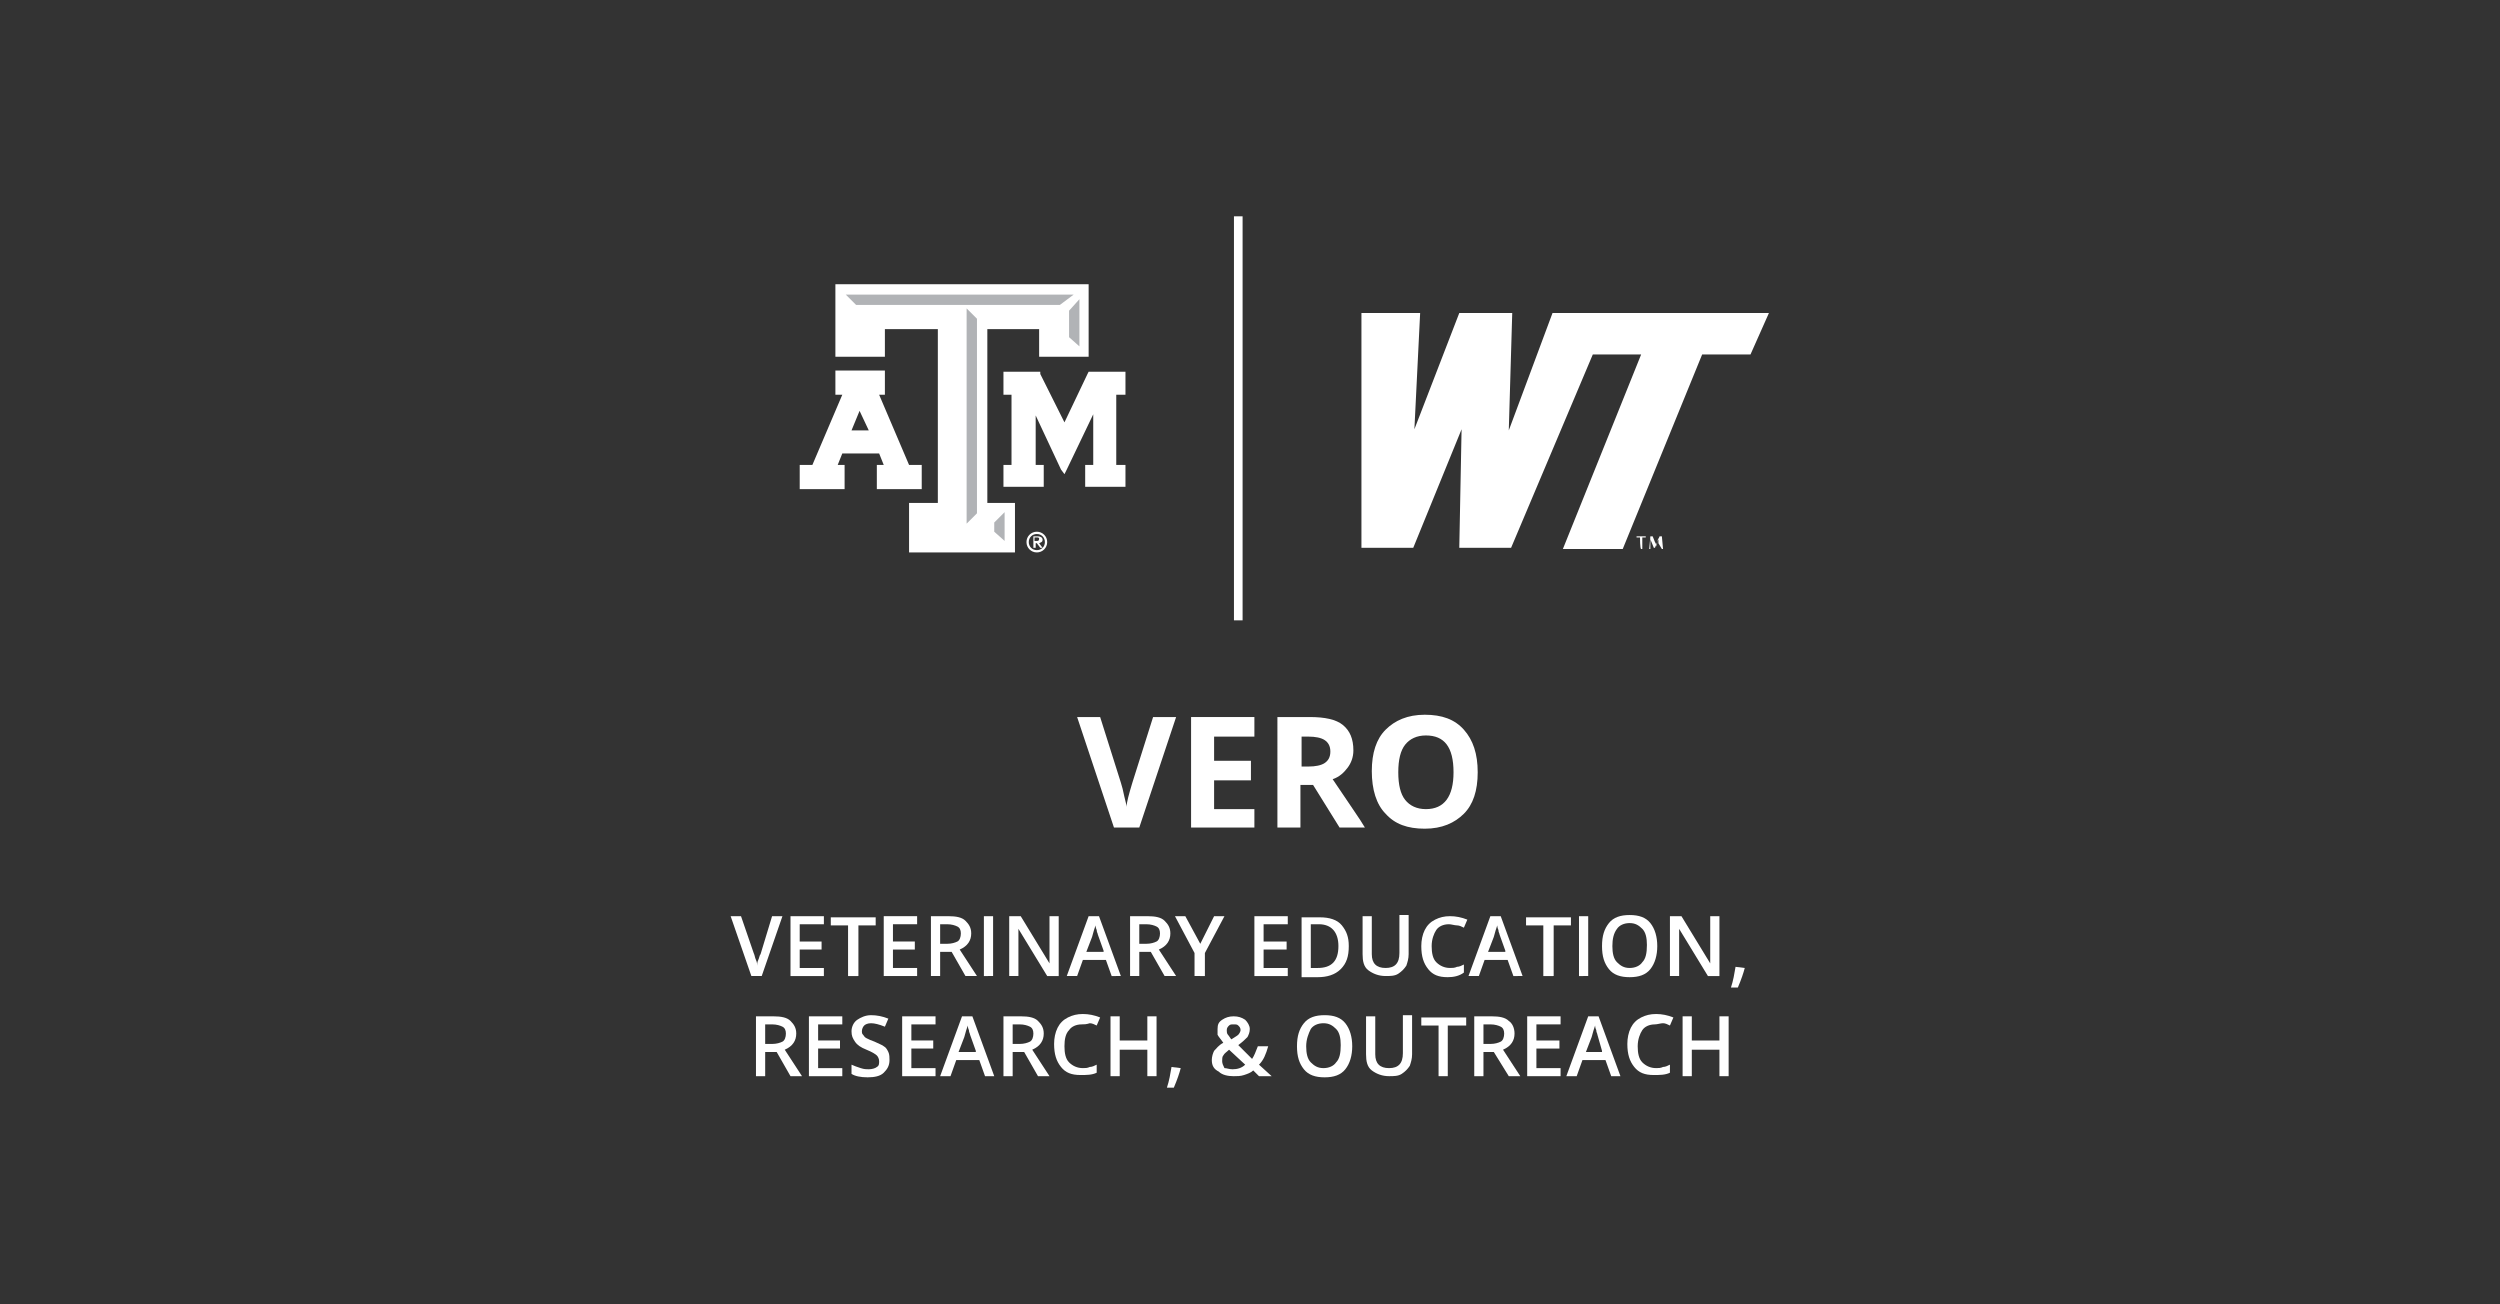 <?xml version="1.0" encoding="UTF-8" standalone="no"?>
<!-- Generator: Adobe Illustrator 24.3.0, SVG Export Plug-In . SVG Version: 6.00 Build 0)  -->

<svg
   version="1.1"
   id="Layer_1"
   x="0px"
   y="0px"
   viewBox="0 0 230 120"
   xml:space="preserve"
   sodipodi:docname="tamu.svg"
   width="230"
   height="120"
   inkscape:version="1.1.2 (0a00cf5339, 2022-02-04, custom)"
   xmlns:inkscape="http://www.inkscape.org/namespaces/inkscape"
   xmlns:sodipodi="http://sodipodi.sourceforge.net/DTD/sodipodi-0.dtd"
   xmlns="http://www.w3.org/2000/svg"
   xmlns:svg="http://www.w3.org/2000/svg"><rect x="0" y="0" width="230" height="120" fill="#333333" stroke="none"/><defs
   id="defs1096" /><sodipodi:namedview
   id="namedview1094"
   pagecolor="#ffffff"
   bordercolor="#666666"
   borderopacity="1.0"
   inkscape:pageshadow="2"
   inkscape:pageopacity="0.0"
   inkscape:pagecheckerboard="0"
   showgrid="false"
   showguides="false"
   width="230px"
   inkscape:zoom="2"
   inkscape:cx="89.25"
   inkscape:cy="75.25"
   inkscape:window-width="1718"
   inkscape:window-height="1360"
   inkscape:window-x="-7"
   inkscape:window-y="0"
   inkscape:window-maximized="0"
   inkscape:current-layer="Layer_1" />
<style
   type="text/css"
   id="style961">
	.st0{fill:#FFFFFF;}
	.st1{fill:none;stroke:#FFFFFF;stroke-width:0.75;stroke-miterlimit:10;}
	.st2{fill:#B1B3B6;}
	.st3{enable-background:new    ;}
</style>
<g
   id="g1091"
   transform="matrix(1.059,0,0,1.059,60.124,14.606)">
	<g
   id="g997">
		<g
   id="g971">
			<polygon
   class="st0"
   points="70,33.8 74.5,33.8 81.6,17 85.8,17 79,33.9 84.2,33.9 91.1,17 95.3,17 96.9,13.4 78.1,13.4 74.3,23.6 74.6,13.4 70,13.4 66.1,23.5 66.6,13.4 61.5,13.4 61.5,33.8 66,33.8 70.2,23.5 "
   id="polygon963" />
			<g
   id="g969">
				<path
   class="st0"
   d="m 85.7,32.9 h -0.3 v -0.1 h 0.8 v 0.1 h -0.3 v 1 h -0.1 c -0.1,0 -0.1,-1 -0.1,-1 z"
   id="path965" />
				<path
   class="st0"
   d="m 87.3,33.4 c 0,-0.2 0,-0.3 0,-0.5 v 0 c 0,0.1 -0.1,0.3 -0.1,0.4 L 87,33.8 H 86.9 L 86.7,33.3 C 86.6,33.1 86.6,33 86.6,32.9 v 0 c 0,0.1 0,0.3 0,0.5 v 0.5 h -0.1 l 0.1,-1.1 h 0.2 l 0.2,0.5 c 0.1,0.1 0.1,0.3 0.1,0.4 v 0 c 0,-0.1 0.1,-0.2 0.1,-0.4 l 0.2,-0.5 h 0.2 l 0.1,1.1 h -0.1 z"
   id="path967" />
			</g>
		</g>
		<line
   class="st1"
   x1="50.8"
   y1="5"
   x2="50.8"
   y2="40.1"
   id="line973" />
		<g
   id="g995">
			<path
   class="st0"
   d="m 32.4,33.3 c 0,-0.5 0.4,-0.9 0.9,-0.9 0.5,0 0.9,0.4 0.9,0.9 0,0.5 -0.4,0.9 -0.9,0.9 -0.5,0 -0.9,-0.4 -0.9,-0.9 m 1.6,0 c 0,-0.4 -0.3,-0.7 -0.7,-0.7 -0.4,0 -0.7,0.3 -0.7,0.7 0,0.4 0.3,0.7 0.7,0.7 0.4,0 0.7,-0.3 0.7,-0.7 m -1,-0.5 h 0.4 c 0.2,0 0.4,0.1 0.4,0.3 0,0.2 -0.1,0.2 -0.3,0.3 l 0.3,0.4 h -0.2 l -0.3,-0.4 h -0.1 v 0.4 H 33 Z m 0.1,0.4 h 0.2 c 0.1,0 0.2,0 0.2,-0.2 0,-0.1 -0.1,-0.1 -0.2,-0.1 h -0.2 z"
   id="path975" />
			<g
   id="g993">
				<polygon
   class="st0"
   points="30.4,18.8 30.4,20.2 30.4,20.5 30.7,20.5 31.1,20.5 31.1,26.6 30.6,26.6 30.4,26.6 30.4,26.8 30.4,28.3 30.4,28.5 30.6,28.5 33.7,28.5 33.9,28.5 33.9,28.3 33.9,26.8 33.9,26.6 33.7,26.6 33.2,26.6 33.2,22.3 35.4,27 35.7,27.4 35.9,27 38.2,22.2 38.2,26.6 37.7,26.6 37.5,26.6 37.5,26.8 37.5,28.3 37.5,28.5 37.7,28.5 40.8,28.5 41,28.5 41,28.3 41,26.8 41,26.6 40.8,26.6 40.2,26.6 40.2,20.5 40.8,20.5 41,20.5 41,20.2 41,18.8 41,18.5 40.8,18.5 37.9,18.5 37.8,18.5 37.7,18.7 35.7,22.9 33.6,18.7 33.6,18.5 33.4,18.5 30.7,18.5 30.4,18.5 "
   id="polygon977" />
				<path
   class="st0"
   d="m 23,26.6 h -0.8 l -2.6,-6.1 h 0.2 0.3 v -0.3 -1.5 -0.3 h -0.3 -3.7 -0.3 v 0.3 1.5 0.3 h 0.3 0.3 l -2.6,6.1 H 13 12.7 v 0.3 1.5 0.3 h 0.3 3.3 0.3 V 28.4 26.9 26.6 H 16.3 16 l 0.4,-1 h 3.2 l 0.4,1 h -0.3 -0.3 v 0.3 1.5 0.3 h 0.3 3.3 0.3 v -0.3 -1.5 -0.3 z m -4.3,-3 h -1.5 l 0.7,-1.7 z"
   id="path979" />
				<polygon
   class="st0"
   points="20.1,14.8 24.7,14.8 24.7,29.9 22.5,29.9 22.2,29.9 22.2,30.2 22.2,33.9 22.2,34.2 22.5,34.2 31.1,34.2 31.4,34.2 31.4,33.9 31.4,30.2 31.4,29.9 31.1,29.9 29,29.9 29,14.8 33.5,14.8 33.5,16.9 33.5,17.2 33.8,17.2 37.5,17.2 37.8,17.2 37.8,16.9 37.8,11.2 37.8,10.9 37.5,10.9 16.1,10.9 15.8,10.9 15.8,11.2 15.8,16.9 15.8,17.2 16.1,17.2 19.8,17.2 20.1,17.2 20.1,16.9 "
   id="polygon981" />
				<g
   id="g991">
					<polygon
   class="st2"
   points="30.5,33.2 29.6,32.4 29.6,31.6 30.5,30.7 "
   id="polygon983" />
					<polygon
   class="st2"
   points="27.2,13 28.1,13.9 28.1,30.8 27.2,31.7 "
   id="polygon985" />
					<polygon
   class="st2"
   points="36.5,11.8 35.3,12.7 17.6,12.7 16.7,11.8 "
   id="polygon987" />
					<polygon
   class="st2"
   points="36.1,13.2 37,12.2 37,16.3 36.1,15.5 "
   id="polygon989" />
				</g>
			</g>
		</g>
	</g>
	<g
   id="g1089">
		<g
   class="st3"
   id="g1039">
			<path
   class="st0"
   d="m 10.3,65.8 h 0.9 L 9.4,71 H 8.5 L 6.7,65.8 H 7.6 L 8.7,69 c 0.1,0.2 0.1,0.4 0.2,0.6 C 9,69.8 9,70 9,70.1 9,70 9,69.8 9.1,69.6 9.2,69.4 9.2,69.2 9.3,69.1 Z"
   id="path999" />
			<path
   class="st0"
   d="m 14.8,71 h -2.9 v -5.2 h 2.9 v 0.7 H 12.7 V 68 h 1.9 v 0.7 h -1.9 v 1.6 h 2.1 z"
   id="path1001" />
			<path
   class="st0"
   d="m 17.7,71 h -0.8 v -4.4 h -1.5 v -0.7 h 3.9 v 0.7 H 17.8 V 71 Z"
   id="path1003" />
			<path
   class="st0"
   d="M 22.9,71 H 20 v -5.2 h 2.9 v 0.7 H 20.8 V 68 h 1.9 v 0.7 h -1.9 v 1.6 h 2.1 z"
   id="path1005" />
			<path
   class="st0"
   d="M 24.9,68.9 V 71 h -0.8 v -5.2 h 1.5 c 0.7,0 1.2,0.1 1.5,0.4 0.3,0.3 0.5,0.6 0.5,1.1 0,0.6 -0.3,1.1 -1,1.4 l 1.5,2.3 h -1 l -1.2,-2.1 z m 0,-0.7 h 0.6 c 0.4,0 0.7,-0.1 0.9,-0.2 0.2,-0.1 0.3,-0.4 0.3,-0.7 0,-0.3 -0.1,-0.5 -0.3,-0.6 -0.2,-0.1 -0.5,-0.2 -0.9,-0.2 h -0.6 z"
   id="path1007" />
			<path
   class="st0"
   d="m 28.7,71 v -5.2 h 0.8 V 71 Z"
   id="path1009" />
			<path
   class="st0"
   d="m 35.2,71 h -1 l -2.5,-4.1 v 0 0.2 c 0,0.4 0,0.8 0,1.2 V 71 h -0.8 v -5.2 h 1 l 2.5,4.1 v 0 c 0,-0.1 0,-0.3 0,-0.6 0,-0.3 0,-0.6 0,-0.8 v -2.7 h 0.8 z"
   id="path1011" />
			<path
   class="st0"
   d="m 39.8,71 -0.5,-1.4 h -2 L 36.8,71 h -0.9 l 1.9,-5.2 h 0.9 l 1.9,5.2 z m -0.7,-2.2 -0.5,-1.4 c 0,-0.1 -0.1,-0.2 -0.1,-0.4 -0.1,-0.2 -0.1,-0.4 -0.1,-0.4 -0.1,0.3 -0.2,0.6 -0.3,1 l -0.5,1.3 h 1.5 z"
   id="path1013" />
			<path
   class="st0"
   d="M 42.2,68.9 V 71 h -0.8 v -5.2 h 1.5 c 0.7,0 1.2,0.1 1.5,0.4 0.3,0.3 0.5,0.6 0.5,1.1 0,0.6 -0.3,1.1 -1,1.4 l 1.5,2.3 h -1 l -1.2,-2.1 z m 0,-0.7 h 0.6 c 0.4,0 0.7,-0.1 0.9,-0.2 0.2,-0.1 0.3,-0.4 0.3,-0.7 0,-0.3 -0.1,-0.5 -0.3,-0.6 -0.2,-0.1 -0.5,-0.2 -0.9,-0.2 h -0.6 z"
   id="path1015" />
			<path
   class="st0"
   d="m 47.5,68.2 1.2,-2.4 h 0.9 L 47.9,69 v 2 H 47 v -2 l -1.7,-3.2 h 0.9 z"
   id="path1017" />
			<path
   class="st0"
   d="m 55.1,71 h -2.9 v -5.2 h 2.9 v 0.7 H 53 V 68 h 2 v 0.7 h -2 v 1.6 h 2.1 z"
   id="path1019" />
			<path
   class="st0"
   d="m 60.4,68.4 c 0,0.9 -0.2,1.5 -0.7,2 -0.5,0.5 -1.2,0.7 -2,0.7 h -1.4 v -5.2 h 1.6 c 0.8,0 1.5,0.2 1.9,0.7 0.4,0.5 0.6,1 0.6,1.8 z m -0.9,0 c 0,-1.2 -0.6,-1.9 -1.7,-1.9 h -0.7 v 3.8 h 0.6 c 1.2,0 1.8,-0.6 1.8,-1.9 z"
   id="path1021" />
			<path
   class="st0"
   d="m 65.6,65.8 v 3.3 c 0,0.4 -0.1,0.7 -0.2,1 -0.2,0.3 -0.4,0.5 -0.7,0.7 C 64.4,71 64,71 63.6,71 63,71 62.5,70.8 62.1,70.5 61.7,70.2 61.6,69.7 61.6,69.1 v -3.3 h 0.8 v 3.3 c 0,0.4 0.1,0.7 0.3,0.9 0.2,0.2 0.5,0.3 0.9,0.3 0.8,0 1.2,-0.4 1.2,-1.3 v -3.3 h 0.8 z"
   id="path1023" />
			<path
   class="st0"
   d="m 69.1,66.5 c -0.5,0 -0.9,0.2 -1.1,0.5 -0.2,0.3 -0.4,0.8 -0.4,1.4 0,0.6 0.1,1.1 0.4,1.4 0.3,0.3 0.7,0.5 1.2,0.5 0.2,0 0.4,0 0.6,-0.1 0.2,0 0.4,-0.1 0.6,-0.2 v 0.7 C 70,71 69.5,71.1 69,71.1 c -0.8,0 -1.3,-0.2 -1.7,-0.7 -0.4,-0.5 -0.6,-1.1 -0.6,-2 0,-0.5 0.1,-1 0.3,-1.4 0.2,-0.4 0.5,-0.7 0.9,-0.9 0.4,-0.2 0.8,-0.3 1.3,-0.3 0.5,0 1,0.1 1.5,0.3 l -0.3,0.7 c -0.2,-0.1 -0.4,-0.2 -0.6,-0.2 -0.2,0 -0.5,-0.1 -0.7,-0.1 z"
   id="path1025" />
			<path
   class="st0"
   d="m 74.7,71 -0.5,-1.4 h -2 L 71.7,71 h -0.9 l 1.9,-5.2 h 0.9 L 75.5,71 Z M 74,68.8 73.5,67.4 c 0,-0.1 -0.1,-0.2 -0.1,-0.4 -0.1,-0.2 -0.1,-0.4 -0.1,-0.4 -0.1,0.3 -0.2,0.6 -0.3,1 l -0.5,1.3 H 74 Z"
   id="path1027" />
			<path
   class="st0"
   d="m 78.1,71 h -0.8 v -4.4 h -1.5 v -0.7 h 3.9 v 0.7 H 78.2 V 71 Z"
   id="path1029" />
			<path
   class="st0"
   d="m 80.4,71 v -5.2 h 0.8 V 71 Z"
   id="path1031" />
			<path
   class="st0"
   d="m 87.2,68.4 c 0,0.8 -0.2,1.5 -0.6,2 -0.4,0.5 -1,0.7 -1.8,0.7 -0.8,0 -1.4,-0.2 -1.8,-0.7 -0.4,-0.5 -0.6,-1.1 -0.6,-2 0,-0.9 0.2,-1.5 0.6,-2 0.4,-0.5 1,-0.7 1.8,-0.7 0.8,0 1.4,0.2 1.8,0.7 0.4,0.5 0.6,1.2 0.6,2 z m -3.9,0 c 0,0.6 0.1,1.1 0.4,1.4 0.3,0.3 0.6,0.5 1.1,0.5 0.5,0 0.9,-0.2 1.1,-0.5 0.3,-0.3 0.4,-0.8 0.4,-1.5 0,-0.6 -0.1,-1.1 -0.4,-1.4 -0.3,-0.3 -0.6,-0.5 -1.1,-0.5 -0.5,0 -0.9,0.2 -1.1,0.5 -0.3,0.4 -0.4,0.9 -0.4,1.5 z"
   id="path1033" />
			<path
   class="st0"
   d="m 92.6,71 h -1 l -2.5,-4.1 v 0 0.2 c 0,0.4 0,0.8 0,1.2 V 71 h -0.8 v -5.2 h 1 l 2.5,4.1 v 0 c 0,-0.1 0,-0.3 0,-0.6 0,-0.3 0,-0.6 0,-0.8 v -2.7 h 0.8 z"
   id="path1035" />
			<path
   class="st0"
   d="m 94.8,70.3 c -0.1,0.4 -0.3,1 -0.6,1.7 h -0.6 c 0.2,-0.6 0.3,-1.2 0.4,-1.8 z"
   id="path1037" />
		</g>
		<g
   class="st3"
   id="g1077">
			<path
   class="st0"
   d="m 9.7,77.6 v 2.1 H 8.9 v -5.2 h 1.5 c 0.7,0 1.2,0.1 1.5,0.4 0.3,0.3 0.5,0.6 0.5,1.1 0,0.6 -0.3,1.1 -1,1.4 l 1.5,2.3 h -1 l -1.2,-2.1 z m 0,-0.7 h 0.6 c 0.4,0 0.7,-0.1 0.9,-0.2 0.2,-0.1 0.3,-0.4 0.3,-0.7 0,-0.3 -0.1,-0.5 -0.3,-0.6 C 11,75.3 10.7,75.2 10.3,75.2 H 9.7 Z"
   id="path1041" />
			<path
   class="st0"
   d="m 16.4,79.7 h -2.9 v -5.2 h 2.9 v 0.7 h -2.1 v 1.4 h 1.9 v 0.7 H 14.3 V 79 h 2.1 z"
   id="path1043" />
			<path
   class="st0"
   d="m 20.5,78.3 c 0,0.5 -0.2,0.8 -0.5,1.1 -0.3,0.3 -0.8,0.4 -1.4,0.4 -0.6,0 -1.1,-0.1 -1.4,-0.3 v -0.8 c 0.2,0.1 0.5,0.2 0.8,0.3 0.3,0.1 0.5,0.1 0.7,0.1 0.3,0 0.6,-0.1 0.7,-0.2 0.2,-0.1 0.2,-0.3 0.2,-0.5 0,-0.2 -0.1,-0.4 -0.2,-0.5 -0.1,-0.1 -0.4,-0.3 -0.9,-0.5 -0.5,-0.2 -0.8,-0.4 -1,-0.7 -0.2,-0.3 -0.3,-0.5 -0.3,-0.9 0,-0.4 0.2,-0.8 0.5,-1 0.3,-0.2 0.7,-0.4 1.2,-0.4 0.5,0 1,0.1 1.5,0.3 l -0.3,0.7 c -0.5,-0.2 -0.9,-0.3 -1.2,-0.3 -0.3,0 -0.5,0.1 -0.6,0.2 -0.1,0.1 -0.2,0.3 -0.2,0.5 0,0.1 0,0.2 0.1,0.3 0.1,0.1 0.1,0.2 0.3,0.3 0.2,0.1 0.4,0.2 0.7,0.3 0.4,0.2 0.7,0.3 0.8,0.4 0.2,0.1 0.3,0.3 0.4,0.5 0.1,0.2 0.1,0.5 0.1,0.7 z"
   id="path1045" />
			<path
   class="st0"
   d="m 24.5,79.7 h -2.9 v -5.2 h 2.9 v 0.7 h -2.1 v 1.4 h 1.9 v 0.7 H 22.4 V 79 h 2.1 z"
   id="path1047" />
			<path
   class="st0"
   d="m 28.8,79.7 -0.5,-1.4 h -2 l -0.5,1.4 h -0.9 l 1.9,-5.2 h 0.9 l 1.9,5.2 z M 28,77.5 27.5,76.1 c 0,-0.1 -0.1,-0.2 -0.1,-0.4 -0.1,-0.2 -0.1,-0.4 -0.1,-0.4 -0.1,0.3 -0.2,0.6 -0.3,1 l -0.5,1.3 H 28 Z"
   id="path1049" />
			<path
   class="st0"
   d="m 31.2,77.6 v 2.1 h -0.8 v -5.2 h 1.5 c 0.7,0 1.2,0.1 1.5,0.4 0.3,0.3 0.5,0.6 0.5,1.1 0,0.6 -0.3,1.1 -1,1.4 l 1.5,2.3 h -1 l -1.2,-2.1 z m 0,-0.7 h 0.6 c 0.4,0 0.7,-0.1 0.9,-0.2 0.2,-0.1 0.3,-0.4 0.3,-0.7 0,-0.3 -0.1,-0.5 -0.3,-0.6 -0.2,-0.1 -0.5,-0.2 -0.9,-0.2 h -0.6 z"
   id="path1051" />
			<path
   class="st0"
   d="m 37.2,75.2 c -0.5,0 -0.9,0.2 -1.1,0.5 -0.3,0.3 -0.4,0.8 -0.4,1.4 0,0.6 0.1,1.1 0.4,1.4 0.3,0.3 0.7,0.5 1.2,0.5 0.2,0 0.4,0 0.6,-0.1 0.2,0 0.4,-0.1 0.6,-0.2 v 0.7 c -0.4,0.2 -0.9,0.2 -1.4,0.2 -0.8,0 -1.3,-0.2 -1.7,-0.7 -0.4,-0.5 -0.6,-1.1 -0.6,-2 0,-0.5 0.1,-1 0.3,-1.4 0.2,-0.4 0.5,-0.7 0.9,-0.9 0.4,-0.2 0.8,-0.3 1.3,-0.3 0.5,0 1,0.1 1.5,0.3 l -0.3,0.7 c -0.2,-0.1 -0.4,-0.2 -0.6,-0.2 -0.3,0.1 -0.5,0.1 -0.7,0.1 z"
   id="path1053" />
			<path
   class="st0"
   d="m 43.7,79.7 h -0.8 v -2.3 h -2.4 v 2.3 h -0.8 v -5.2 h 0.8 v 2.1 h 2.4 v -2.1 h 0.8 z"
   id="path1055" />
			<path
   class="st0"
   d="m 45.8,79 c -0.1,0.4 -0.3,1 -0.6,1.7 h -0.6 c 0.2,-0.6 0.3,-1.2 0.4,-1.8 z"
   id="path1057" />
			<path
   class="st0"
   d="m 48.5,78.3 c 0,-0.3 0.1,-0.6 0.2,-0.8 0.2,-0.2 0.4,-0.5 0.8,-0.7 -0.2,-0.3 -0.4,-0.5 -0.5,-0.7 0,-0.1 0,-0.3 0,-0.5 0,-0.4 0.1,-0.6 0.4,-0.8 0.3,-0.2 0.6,-0.3 1,-0.3 0.4,0 0.7,0.1 1,0.3 0.2,0.2 0.4,0.5 0.4,0.8 0,0.3 -0.1,0.5 -0.2,0.7 -0.2,0.2 -0.4,0.4 -0.8,0.7 l 1.2,1.2 c 0.2,-0.3 0.3,-0.6 0.5,-1.1 h 0.9 c -0.2,0.7 -0.4,1.2 -0.8,1.6 l 1.1,1 h -1.1 l -0.5,-0.5 c -0.2,0.2 -0.5,0.3 -0.8,0.4 -0.3,0.1 -0.6,0.1 -0.9,0.1 -0.5,0 -1,-0.1 -1.3,-0.4 -0.4,-0.2 -0.6,-0.5 -0.6,-1 z m 1.8,0.8 c 0.4,0 0.8,-0.1 1.1,-0.4 L 50,77.4 c -0.2,0.2 -0.4,0.3 -0.5,0.5 -0.1,0.1 -0.1,0.3 -0.1,0.5 0,0.2 0.1,0.4 0.2,0.6 0.2,0 0.4,0.1 0.7,0.1 z m -0.5,-3.4 c 0,0.1 0,0.3 0.1,0.4 0.1,0.1 0.2,0.3 0.3,0.4 0.3,-0.2 0.5,-0.3 0.6,-0.4 0.1,-0.1 0.2,-0.3 0.2,-0.4 0,-0.2 -0.1,-0.3 -0.2,-0.4 -0.1,-0.1 -0.2,-0.1 -0.4,-0.1 -0.2,0 -0.3,0 -0.4,0.1 -0.1,0.1 -0.2,0.2 -0.2,0.4 z"
   id="path1059" />
			<path
   class="st0"
   d="m 60.7,77.1 c 0,0.8 -0.2,1.5 -0.6,2 -0.4,0.5 -1,0.7 -1.8,0.7 -0.8,0 -1.4,-0.2 -1.8,-0.7 -0.4,-0.5 -0.6,-1.1 -0.6,-2 0,-0.9 0.2,-1.5 0.6,-2 0.4,-0.5 1,-0.7 1.8,-0.7 0.8,0 1.4,0.2 1.8,0.7 0.4,0.5 0.6,1.2 0.6,2 z m -4,0 c 0,0.6 0.1,1.1 0.4,1.4 0.3,0.3 0.6,0.5 1.1,0.5 0.5,0 0.9,-0.2 1.1,-0.5 0.3,-0.3 0.4,-0.8 0.4,-1.5 0,-0.6 -0.1,-1.1 -0.4,-1.4 -0.3,-0.3 -0.6,-0.5 -1.1,-0.5 -0.5,0 -0.9,0.2 -1.1,0.5 -0.2,0.4 -0.4,0.9 -0.4,1.5 z"
   id="path1061" />
			<path
   class="st0"
   d="m 65.9,74.5 v 3.3 c 0,0.4 -0.1,0.7 -0.2,1 -0.2,0.3 -0.4,0.5 -0.7,0.7 -0.3,0.2 -0.7,0.2 -1.1,0.2 -0.6,0 -1.1,-0.2 -1.5,-0.5 -0.4,-0.3 -0.5,-0.8 -0.5,-1.4 v -3.3 h 0.8 v 3.3 c 0,0.4 0.1,0.7 0.3,0.9 0.2,0.2 0.5,0.3 0.9,0.3 0.8,0 1.2,-0.4 1.2,-1.3 v -3.3 h 0.8 z"
   id="path1063" />
			<path
   class="st0"
   d="m 69,79.7 h -0.8 v -4.4 h -1.5 v -0.7 h 3.9 v 0.7 H 69 Z"
   id="path1065" />
			<path
   class="st0"
   d="m 72.1,77.6 v 2.1 h -0.8 v -5.2 h 1.5 c 0.7,0 1.2,0.1 1.5,0.4 0.3,0.2 0.5,0.6 0.5,1.1 0,0.6 -0.3,1.1 -1,1.4 l 1.5,2.3 h -1 L 73,77.6 Z m 0,-0.7 h 0.6 c 0.4,0 0.7,-0.1 0.9,-0.2 0.2,-0.1 0.3,-0.4 0.3,-0.7 0,-0.3 -0.1,-0.5 -0.3,-0.6 -0.2,-0.1 -0.5,-0.2 -0.9,-0.2 h -0.6 z"
   id="path1067" />
			<path
   class="st0"
   d="m 78.8,79.7 h -2.9 v -5.2 h 2.9 v 0.7 h -2.1 v 1.4 h 2 v 0.7 h -2 V 79 h 2.1 z"
   id="path1069" />
			<path
   class="st0"
   d="m 83.2,79.7 -0.5,-1.4 h -2 l -0.5,1.4 h -0.9 l 1.9,-5.2 h 0.9 L 84,79.7 Z M 82.4,77.5 82,76.1 c 0,-0.1 -0.1,-0.2 -0.1,-0.4 -0.1,-0.2 -0.1,-0.4 -0.1,-0.4 -0.1,0.3 -0.2,0.6 -0.3,1 L 81,77.6 h 1.4 z"
   id="path1071" />
			<path
   class="st0"
   d="m 87,75.2 c -0.5,0 -0.9,0.2 -1.1,0.5 -0.2,0.3 -0.4,0.8 -0.4,1.4 0,0.6 0.1,1.1 0.4,1.4 0.3,0.3 0.7,0.5 1.2,0.5 0.2,0 0.4,0 0.6,-0.1 0.2,0 0.4,-0.1 0.6,-0.2 v 0.7 c -0.4,0.2 -0.9,0.2 -1.4,0.2 -0.8,0 -1.3,-0.2 -1.7,-0.7 -0.4,-0.5 -0.6,-1.1 -0.6,-2 0,-0.5 0.1,-1 0.3,-1.4 0.2,-0.4 0.5,-0.7 0.9,-0.9 0.4,-0.2 0.8,-0.3 1.3,-0.3 0.5,0 1,0.1 1.5,0.3 l -0.3,0.7 c -0.2,-0.1 -0.4,-0.2 -0.6,-0.2 -0.2,0 -0.5,0.1 -0.7,0.1 z"
   id="path1073" />
			<path
   class="st0"
   d="m 93.4,79.7 h -0.8 v -2.3 h -2.4 v 2.3 h -0.8 v -5.2 h 0.8 v 2.1 h 2.4 v -2.1 h 0.8 z"
   id="path1075" />
		</g>
		<g
   class="st3"
   id="g1087">
			<path
   class="st0"
   d="m 43.4,48.5 h 2 l -3.2,9.6 H 40 l -3.2,-9.6 h 2 l 1.8,5.7 c 0.1,0.3 0.2,0.7 0.3,1.2 0.1,0.4 0.2,0.8 0.2,0.9 0,-0.4 0.2,-1.1 0.5,-2.1 z"
   id="path1079" />
			<path
   class="st0"
   d="m 52.2,58.1 h -5.5 v -9.6 h 5.5 v 1.7 h -3.5 v 2.1 h 3.2 V 54 h -3.2 v 2.5 h 3.5 z"
   id="path1081" />
			<path
   class="st0"
   d="m 56.2,54.4 v 3.7 h -2 V 48.5 H 57 c 1.3,0 2.3,0.2 2.9,0.7 0.6,0.5 0.9,1.2 0.9,2.2 0,0.6 -0.2,1.1 -0.5,1.5 -0.3,0.4 -0.7,0.8 -1.3,1 1.4,2.1 2.4,3.5 2.8,4.2 h -2.2 l -2.3,-3.7 z m 0,-1.6 h 0.7 c 0.6,0 1.1,-0.1 1.4,-0.3 0.3,-0.2 0.5,-0.5 0.5,-1 0,-0.5 -0.2,-0.8 -0.5,-1 -0.3,-0.2 -0.8,-0.3 -1.4,-0.3 h -0.6 v 2.6 z"
   id="path1083" />
			<path
   class="st0"
   d="m 71.6,53.3 c 0,1.6 -0.4,2.8 -1.2,3.6 -0.8,0.8 -1.9,1.3 -3.4,1.3 -1.5,0 -2.6,-0.4 -3.4,-1.3 -0.8,-0.8 -1.2,-2.1 -1.2,-3.7 0,-1.6 0.4,-2.8 1.2,-3.6 0.8,-0.8 1.9,-1.3 3.4,-1.3 1.5,0 2.6,0.4 3.4,1.3 0.8,0.9 1.2,2.1 1.2,3.7 z m -6.9,0 c 0,1.1 0.2,1.9 0.6,2.4 0.4,0.5 1,0.8 1.8,0.8 1.6,0 2.4,-1.1 2.4,-3.2 0,-2.2 -0.8,-3.2 -2.4,-3.2 -0.8,0 -1.4,0.3 -1.8,0.8 -0.4,0.5 -0.6,1.3 -0.6,2.4 z"
   id="path1085" />
		</g>
	</g>
</g>
</svg>
